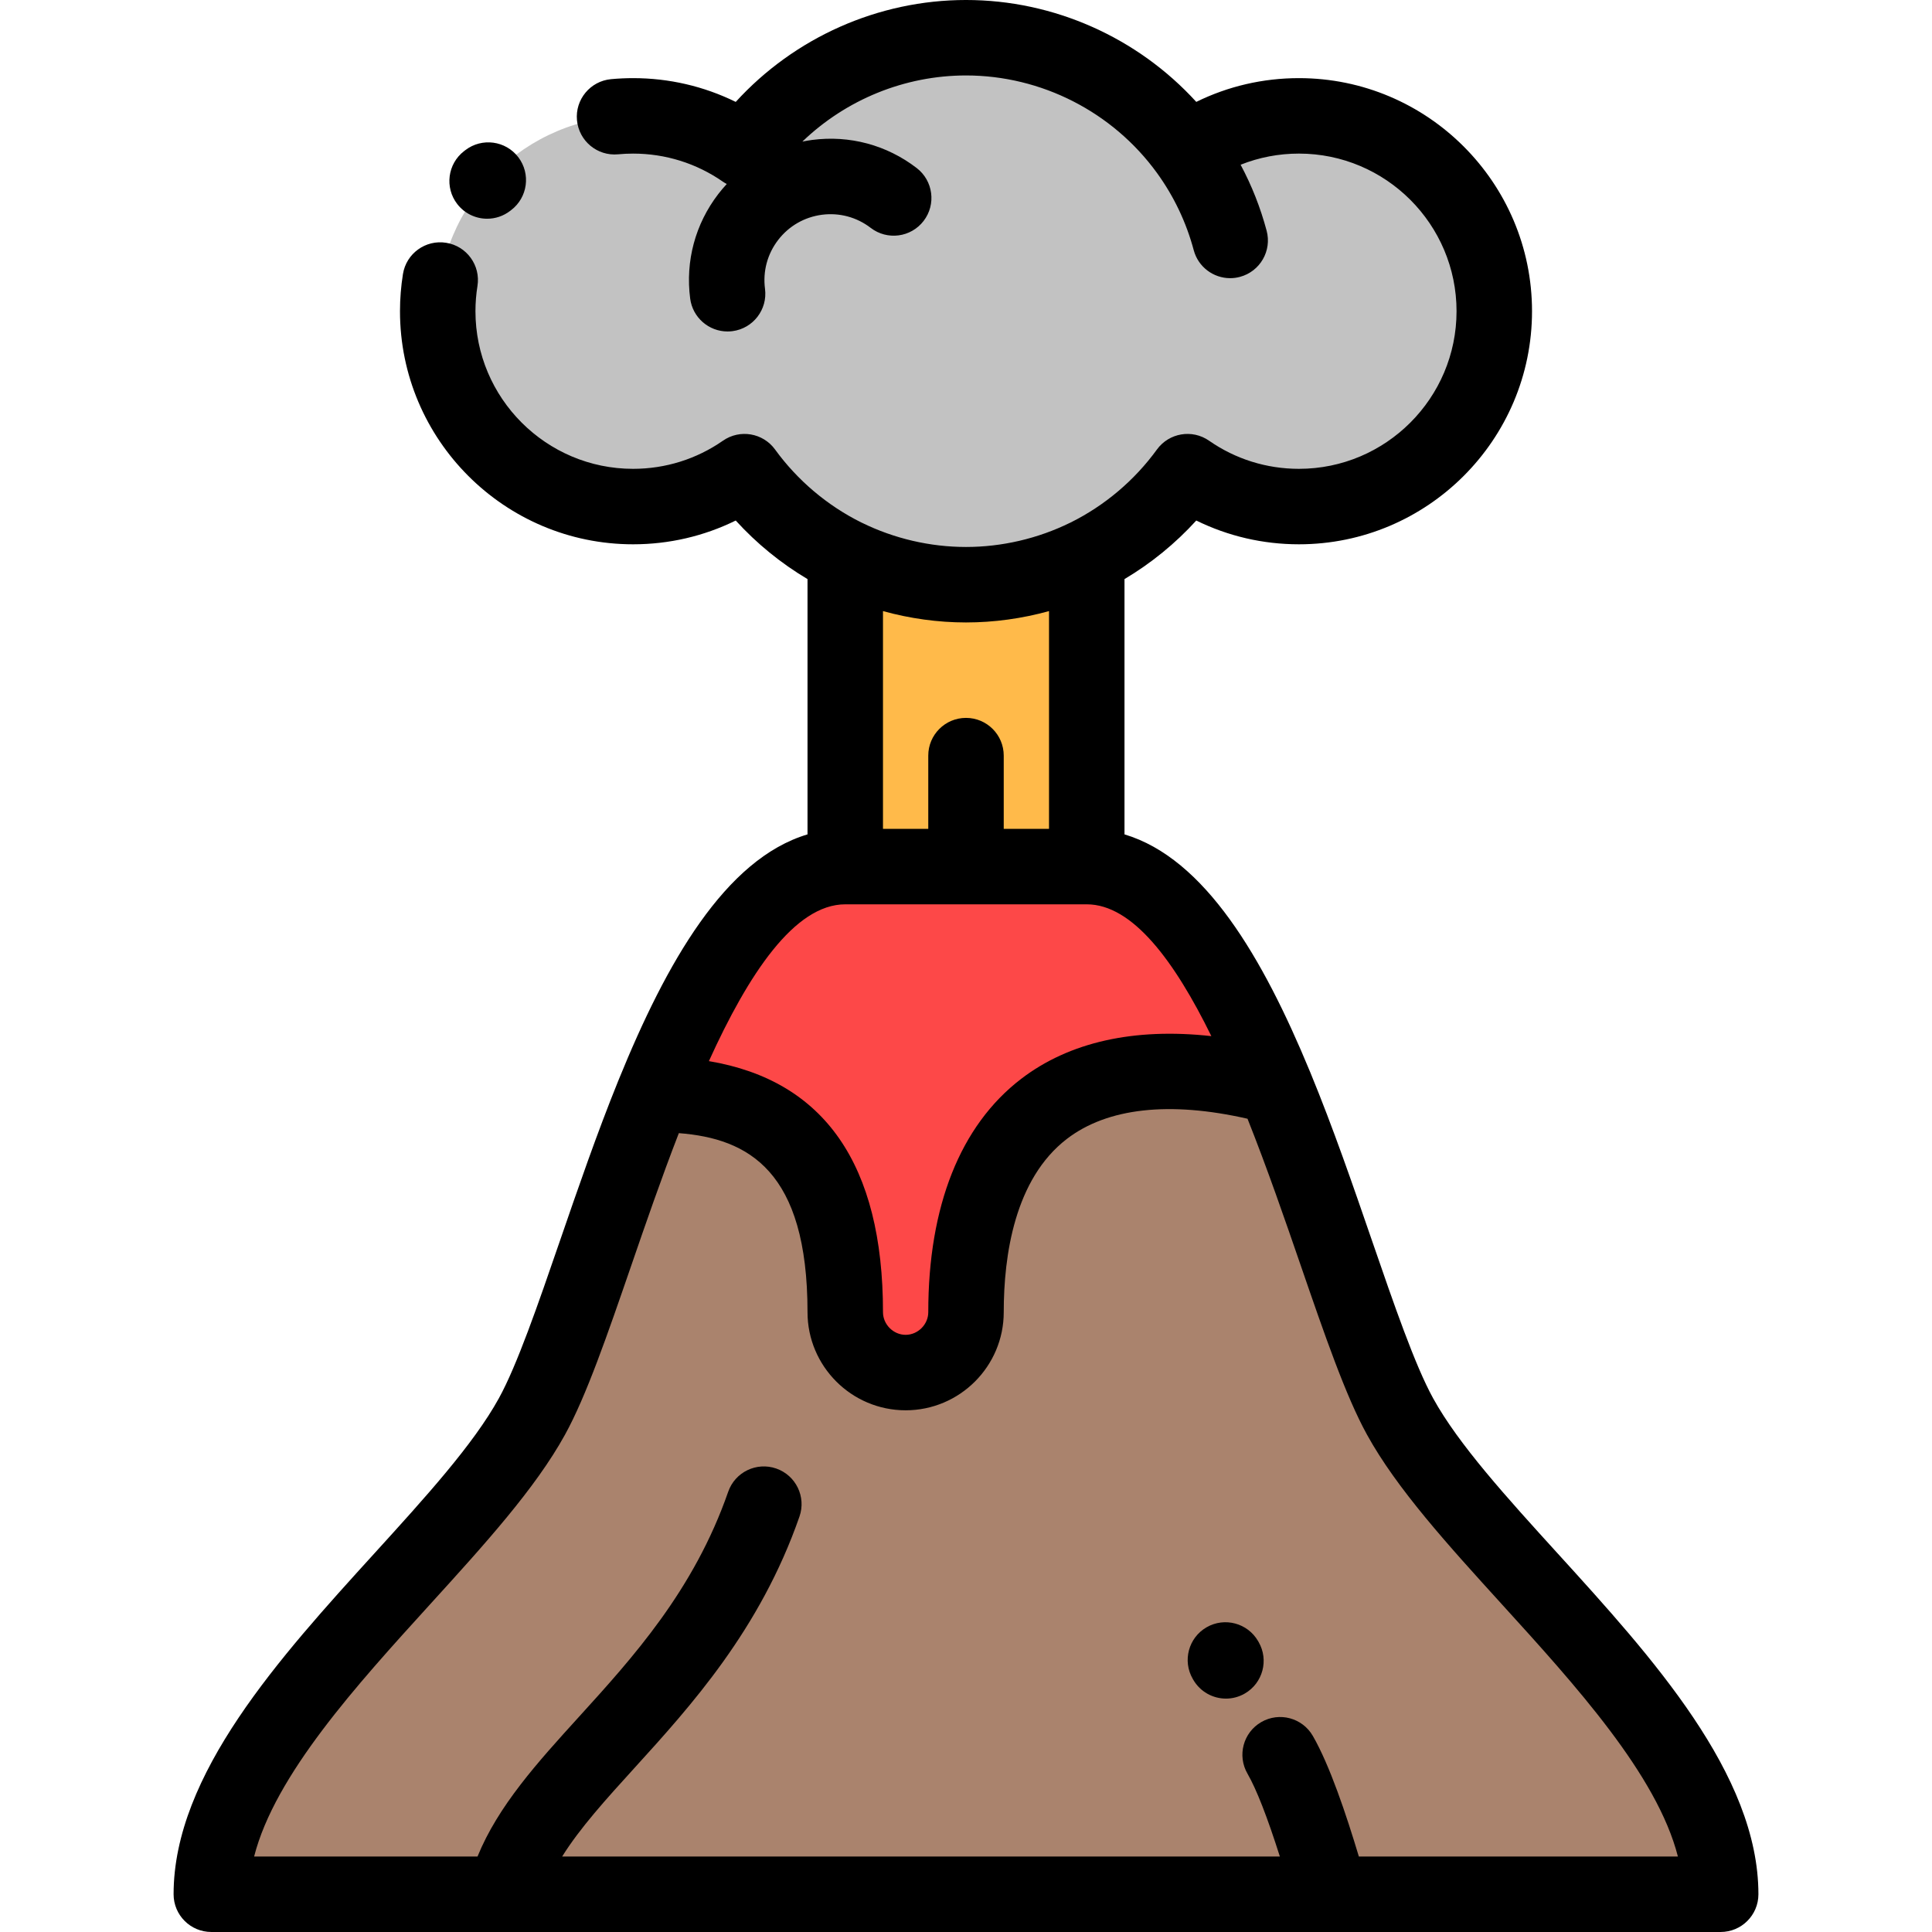 <svg height="512pt" viewBox="-46 0 512 512.004" width="512pt" xmlns="http://www.w3.org/2000/svg"><g fill-rule="evenodd"><path d="m178 147.523c-10.629-5.242-19.789-13.012-26.691-22.527-8.379 5.828-18.555 9.25-29.535 9.25-28.594 0-51.77-23.176-51.77-51.77 0-28.59 23.176-51.77 51.77-51.77 10.98 0 21.156 3.422 29.535 9.25 13.172-18.148 34.551-29.957 58.695-29.957 24.141 0 45.52 11.809 58.691 29.957 8.379-5.828 18.555-9.25 29.535-9.25 28.594 0 51.77 23.18 51.77 51.77 0 28.594-23.176 51.77-51.77 51.77-10.98 0-21.156-3.422-29.535-9.25-6.902 9.516-16.062 17.285-26.695 22.527v-.004c-9.648 4.758-20.512 7.434-31.996 7.434-11.488 0-22.352-2.676-32.004-7.434.004 103.738 0 103.746 0 .004zm0 0" fill="#c2c2c2"/><path d="m178 147.52v82.137h64v-82.137c-9.648 4.758-20.512 7.434-31.996 7.434-11.488.004-22.352-2.676-32.004-7.434zm0 0" fill="#ffba4a"/><path d="m242 229.656h-64c-21.609 0-37.777 28.117-50.844 60.398 24.637 0 50.844 8.172 50.844 57.691 0 8.801 7.199 16 16 16s16-7.199 16-16c0-51.875 30.145-73.637 82.008-59.742-12.914-31.41-28.855-58.348-50.008-58.348zm0 0" fill="#fd4848"/><path d="m292.008 288.004c-51.863-13.895-82.004 7.867-82.004 59.742 0 8.801-7.203 16-16 16-8.801 0-16-7.199-16-16 0-49.52-26.211-57.691-50.844-57.691-13.055 32.258-23.012 68.668-32.191 85.332-20.086 36.461-84.965 82.691-84.965 126.609h399.996c0-43.918-64.875-90.148-84.961-126.609-9.379-17.016-19.562-54.629-33.031-87.383zm0 0" fill="#aa836d"/></g><path d="m83.098 57.965c2.133 0 4.281-.68 6.102-2.086l.266-.203c4.391-3.352 5.234-9.625 1.887-14.016-3.352-4.391-9.629-5.234-14.016-1.883l-.352.27c-4.375 3.371-5.184 9.652-1.812 14.023 1.973 2.555 4.934 3.895 7.926 3.895zm0 0"/><path d="m366.863 411.754c-13.539-14.891-26.328-28.957-33.07-41.191-4.824-8.758-10.355-24.82-16.215-41.828-4.965-14.422-10.293-29.891-16.324-44.516-.059-.141-.109-.281-.176-.418-12.398-29.977-27.773-56.316-49.074-62.68v-67.656c7.062-4.191 13.488-9.438 19.023-15.52 8.418 4.141 17.672 6.301 27.203 6.301 34.062 0 61.773-27.711 61.773-61.77 0-34.062-27.711-61.77-61.773-61.77-9.531 0-18.785 2.156-27.203 6.297-15.539-17.047-37.75-27.004-61.023-27.004-23.277 0-45.488 9.957-61.027 27.008-8.418-4.141-17.672-6.301-27.203-6.301-1.941 0-3.91.094-5.848.273-5.5.516-9.539 5.395-9.023 10.891.52 5.5 5.398 9.543 10.895 9.023 1.316-.125 2.656-.188 3.977-.188 8.574 0 16.809 2.578 23.82 7.457.324.227.66.422 1 .605-.781.848-1.535 1.73-2.246 2.656-6.105 7.945-8.746 17.789-7.445 27.719.66 5.035 4.957 8.703 9.902 8.703.434 0 .871-.031 1.312-.086 5.477-.719 9.332-5.742 8.617-11.215-.609-4.637.625-9.23 3.473-12.938 2.848-3.707 6.969-6.082 11.605-6.691 4.629-.605 9.227.629 12.934 3.477 4.379 3.363 10.656 2.539 14.02-1.84 3.367-4.379 2.543-10.656-1.836-14.02-7.941-6.105-17.793-8.75-27.719-7.445-.871.113-1.727.27-2.578.441 11.559-11.121 27.121-17.531 43.371-17.531 19.945 0 38.863 9.656 50.602 25.832 4.488 6.199 7.766 13.086 9.746 20.477 1.195 4.469 5.234 7.414 9.652 7.414.855 0 1.727-.109 2.594-.344 5.336-1.43 8.5-6.91 7.07-12.246-1.633-6.105-3.941-11.949-6.891-17.473 4.875-1.945 10.098-2.953 15.453-2.953 23.031 0 41.77 18.738 41.77 41.773 0 23.031-18.738 41.77-41.77 41.77-8.574 0-16.812-2.578-23.82-7.457-4.469-3.113-10.605-2.074-13.809 2.332-5.941 8.188-13.855 14.875-22.891 19.359-.043.02-.086.035-.129.055-8.531 4.199-18.07 6.418-27.578 6.418-9.512 0-19.047-2.219-27.582-6.418-.047-.02-.09-.035-.137-.059-9.031-4.48-16.945-11.168-22.887-19.355-3.199-4.406-9.336-5.445-13.805-2.332-7.012 4.879-15.246 7.457-23.82 7.457-23.035 0-41.773-18.738-41.773-41.77 0-2.238.18-4.484.531-6.684.875-5.453-2.836-10.582-8.293-11.453-5.449-.875-10.582 2.836-11.453 8.289-.52 3.242-.785 6.555-.785 9.848 0 34.059 27.711 61.77 61.773 61.77 9.531 0 18.785-2.156 27.203-6.301 5.535 6.082 11.961 11.328 19.023 15.52v67.656c-21.82 6.52-37.422 34-49.98 64.879-.062.145-.121.289-.18.438-5.66 13.965-10.699 28.602-15.418 42.297-5.855 17.008-11.387 33.07-16.215 41.828-6.738 12.234-19.531 26.301-33.07 41.191-24.906 27.391-53.133 58.438-53.133 90.246 0 5.52 4.477 10 9.996 10h77.723.043.059 218.738.059.035 103.344c5.52 0 10-4.48 10-10 0-31.812-28.23-62.859-53.137-90.25zm-134.863-249.805v57.707h-12v-19.406c0-5.523-4.477-10-10-10s-10 4.477-10 10v19.406h-12v-57.707c7.16 1.977 14.586 3.008 22 3.008 7.418 0 14.844-1.031 22-3.008zm-53.996 77.707h63.996c12.16 0 23.293 15.09 33.02 34.93-20.469-2.262-37.68 1.562-50.449 11.363-16.074 12.332-24.57 33.703-24.57 61.797 0 3.25-2.746 6-6 6-3.25 0-6-2.75-6-6 0-39.086-15.508-61.398-46.137-66.535 10.441-23.004 22.656-41.555 36.141-41.555zm136.109 252.344c-3.367-11.199-7.727-24.211-12.203-31.969-2.762-4.781-8.875-6.422-13.66-3.66-4.785 2.762-6.422 8.875-3.66 13.66 2.379 4.117 5.258 11.492 8.586 21.969h-190.199c4.715-7.559 11.605-15.156 19.18-23.488 14.824-16.309 33.273-36.605 43.711-66.605 1.816-5.215-.941-10.914-6.16-12.73-5.215-1.812-10.914.941-12.73 6.16-9.094 26.141-25.312 43.98-39.621 59.723-10.941 12.039-21.348 23.52-26.809 36.941h-59.207c5.52-21.617 27.176-45.434 46.594-66.789 14.359-15.789 27.918-30.699 35.793-44.996 5.656-10.266 11.195-26.348 17.609-44.965 3.68-10.684 7.887-22.902 12.562-34.953 18.453 1.418 34.102 10.027 34.102 47.449 0 14.336 11.664 26 26 26s26-11.664 26-26c0-15.09 2.906-35.309 16.746-45.93 10.719-8.227 27.203-10.039 47.859-5.336 5.277 13.262 9.992 26.953 14.062 38.766 6.414 18.621 11.949 34.703 17.609 44.969 7.875 14.297 21.434 29.207 35.789 44.996 19.418 21.355 41.078 45.172 46.598 66.789zm0 0"/><path d="m287.41 434.914c-2.766-4.781-8.879-6.422-13.66-3.66-4.785 2.766-6.422 8.879-3.66 13.664l.133.23c1.855 3.211 5.215 5.004 8.672 5.004 1.695 0 3.414-.434 4.988-1.344 4.785-2.762 6.422-8.879 3.66-13.66zm0 0"/></svg>